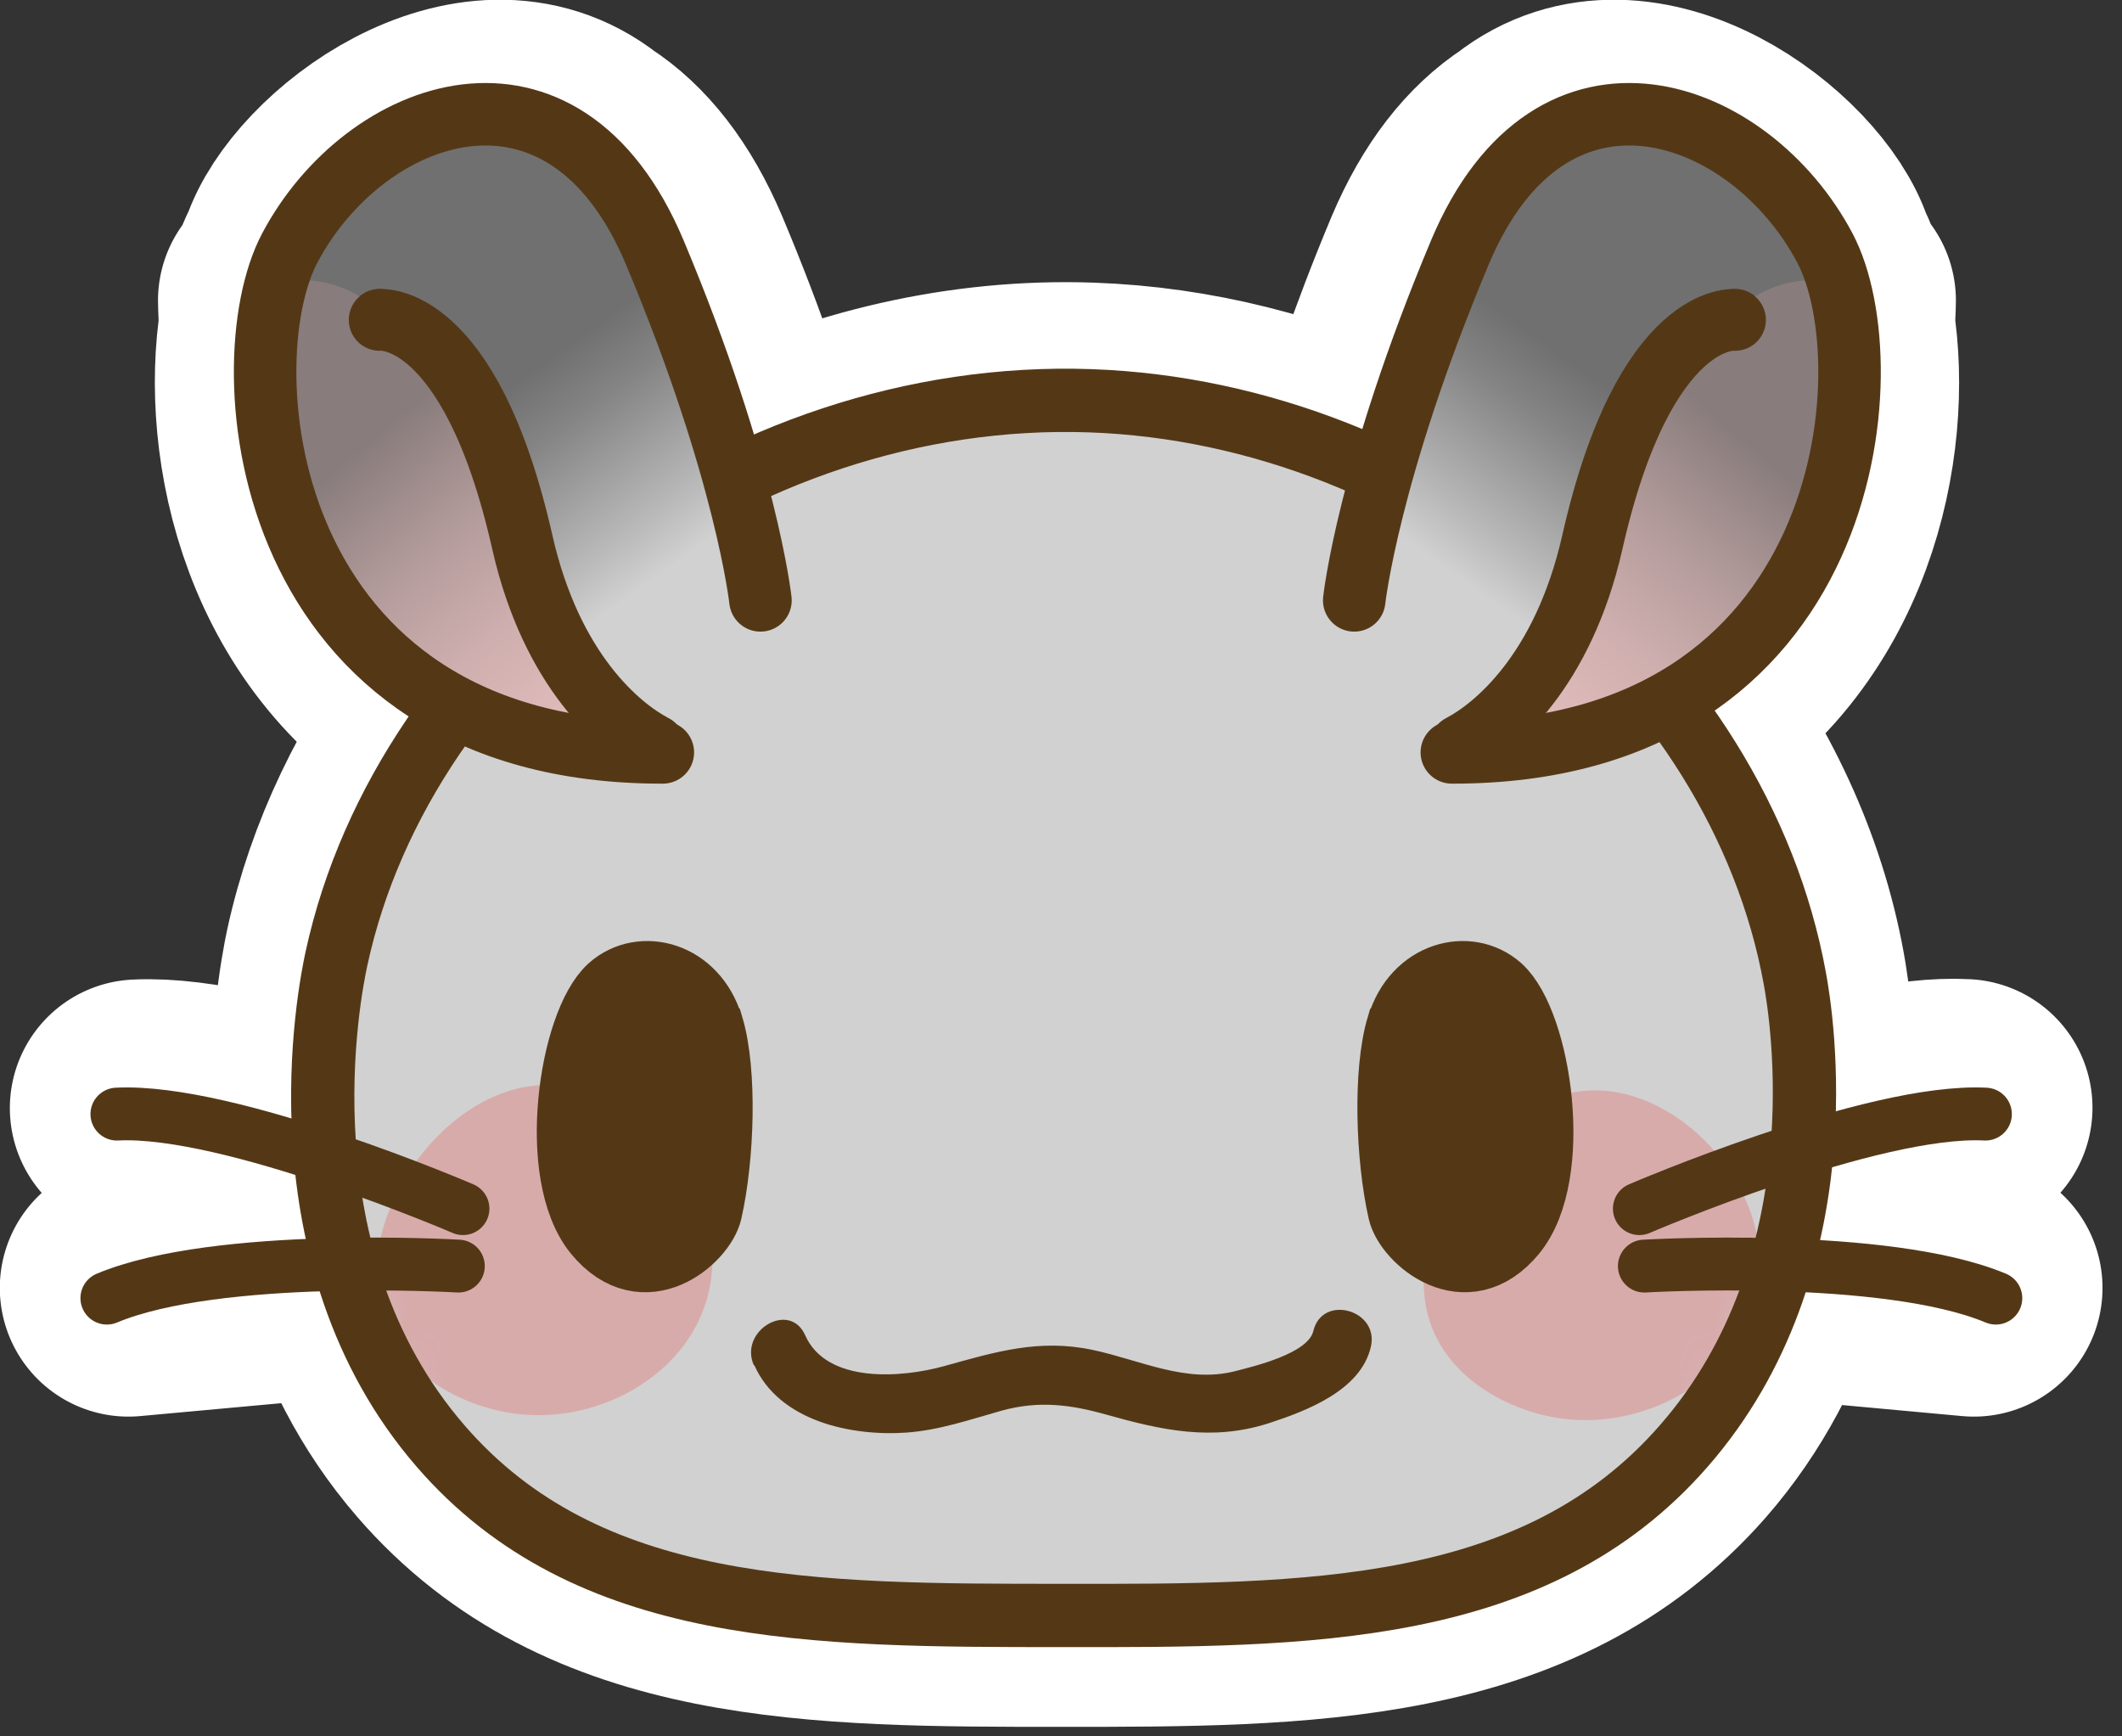 <svg width="55" height="45" viewBox="0 0 55 45" fill="none" xmlns="http://www.w3.org/2000/svg">
<rect x="0" y="0" width="55" height="45" fill="#333333" stroke="none"/>
<g clip-path="url(#clip0_2296_12351)">
<path d="M51.16 33.378C49.77 32.798 47.58 32.588 45.72 32.528C45.97 31.658 46.12 30.798 46.21 29.988L50.9 28.708C49.67 28.638 47.88 29.078 46.24 29.588C46.42 27.418 46.14 25.708 46.06 25.278C45.6 22.748 44.47 20.358 42.87 18.278C46.9 16.038 47.8 11.358 47.33 8.438C47.36 7.988 47.36 7.788 47.36 7.788C47.36 7.788 47.29 7.758 47.18 7.718C47.08 7.358 46.96 7.048 46.83 6.788C46.22 4.898 42.4 1.968 39.77 4.038C38.93 4.588 38.18 5.508 37.59 6.898C36.64 9.168 36.02 11.048 35.62 12.478C33.33 11.398 30.82 10.748 28.23 10.658C25.06 10.548 21.97 11.298 19.22 12.638C18.82 11.178 18.19 9.248 17.2 6.898C16.61 5.508 15.86 4.578 15.02 4.038C12.39 1.968 8.57 4.898 7.96 6.788C7.82 7.048 7.7 7.368 7.61 7.718C7.5 7.758 7.43 7.788 7.43 7.788C7.43 7.788 7.43 7.988 7.46 8.438C6.99 11.378 7.91 16.138 12.05 18.348C12.09 18.368 12.13 18.388 12.16 18.408C10.71 20.328 9.65 22.488 9.15 24.788C9.06 25.208 8.65 27.258 8.87 29.798C7.07 29.198 4.98 28.648 3.59 28.718L8.91 30.168C8.99 30.928 9.14 31.718 9.36 32.518C7.39 32.548 4.87 32.738 3.33 33.378L9.45 32.818C9.9 34.288 10.62 35.788 11.78 37.128C15.49 41.418 21.21 41.418 27.52 41.418C33.76 41.418 39.5 41.418 43.26 37.128C44.42 35.798 45.15 34.318 45.61 32.868L51.16 33.378Z" stroke="white" stroke-width="6.67" stroke-linecap="round" stroke-linejoin="round"/>
<path d="M46.52 25.356C46.69 26.276 47.76 32.766 43.64 37.476C39.8 41.876 33.92 41.876 27.53 41.866C21.07 41.866 15.22 41.866 11.42 37.476C7.16 32.556 8.54 25.676 8.72 24.846C10.49 16.666 19.07 10.066 28.26 10.386C37.07 10.696 45.06 17.326 46.52 25.356Z" fill="#D1D1D1"/>
<mask id="mask0_2296_12351" style="mask-type:luminance" maskUnits="userSpaceOnUse" x="8" y="10" width="39" height="32">
<path d="M46.52 25.356C46.69 26.276 47.76 32.766 43.64 37.476C39.8 41.876 33.92 41.876 27.53 41.866C21.07 41.866 15.22 41.866 11.42 37.476C7.16 32.556 8.54 25.676 8.72 24.846C10.49 16.666 19.07 10.066 28.26 10.386C37.07 10.696 45.06 17.326 46.52 25.356Z" fill="white"/>
</mask>
<g mask="url(#mask0_2296_12351)">
<path d="M14.31 28.13C16.69 28.22 19.06 31.04 18.33 33.639C17.77 35.65 15.57 36.83 13.58 36.66C12.19 36.55 10.54 35.749 9.97 34.289C8.97 31.77 11.48 28.009 14.31 28.119V28.13Z" fill="#D8ABAB"/>
<path d="M41.46 28.26C43.84 28.35 46.21 31.16 45.48 33.77C44.92 35.78 42.72 36.95 40.73 36.79C39.34 36.68 37.7 35.88 37.12 34.42C36.13 31.9 38.63 28.15 41.46 28.26Z" fill="#D8ABAB"/>
</g>
<path d="M46.52 25.356C46.69 26.276 47.76 32.766 43.64 37.476C39.8 41.876 33.92 41.876 27.53 41.866C21.07 41.866 15.22 41.866 11.42 37.476C7.16 32.556 8.54 25.676 8.72 24.846C10.49 16.666 19.07 10.066 28.26 10.386C37.07 10.696 45.06 17.326 46.52 25.356Z" stroke="#543816" stroke-width="1.64" stroke-linecap="round" stroke-linejoin="round"/>
<path d="M36.27 26.599C35.92 27.769 35.99 29.989 36.31 31.399C36.47 32.109 37.99 33.459 39.23 31.949C40.47 30.439 39.87 26.509 38.86 25.599C38.06 24.889 36.68 25.249 36.28 26.589L36.27 26.599Z" fill="#543816" stroke="#543816" stroke-width="1.71" stroke-miterlimit="10"/>
<path d="M18.42 26.599C18.77 27.769 18.7 29.989 18.38 31.399C18.22 32.109 16.7 33.459 15.46 31.949C14.23 30.439 14.82 26.509 15.83 25.599C16.63 24.889 18.01 25.249 18.41 26.589L18.42 26.599Z" fill="#543816" stroke="#543816" stroke-width="1.71" stroke-miterlimit="10"/>
<path d="M19.55 35.377C20.19 36.827 22.06 37.227 23.49 37.127C24.35 37.066 25.15 36.786 25.97 36.556C26.92 36.297 27.73 36.397 28.66 36.657C30.11 37.066 31.41 37.356 32.88 36.886C33.86 36.566 35.27 36.036 35.53 34.907C35.76 33.947 34.27 33.526 34.04 34.496C33.9 35.077 32.51 35.407 32.01 35.536C30.74 35.856 29.55 35.246 28.33 34.986C26.93 34.687 25.8 35.036 24.46 35.407C23.38 35.706 21.43 35.867 20.87 34.606C20.47 33.697 19.14 34.486 19.54 35.386L19.55 35.377Z" fill="#543816"/>
<path d="M35.1 15.56C35.1 15.56 36.14 11.45 38.52 5.79C40.9 0.13 46.53 4.07 47.3 6.43C48.38 9.76 48.05 19.52 37.63 19.5L35.1 15.56Z" fill="url(#paint0_linear_2296_12351)"/>
<path d="M44.97 8.289C44.97 8.289 41.95 10.969 41.46 13.779C40.86 17.159 39.32 18.789 38.42 19.259" stroke="#543816" stroke-width="1.6" stroke-linecap="round" stroke-linejoin="round"/>
<path d="M47.85 7.463C47.85 7.463 45.51 6.173 43.26 10.193C41.01 14.213 40.65 16.663 40.12 17.773C39.59 18.883 39.27 19.503 39.27 19.503C39.27 19.503 46.13 17.693 47.02 13.383C47.91 9.073 47.86 7.463 47.86 7.463H47.85Z" fill="url(#paint1_linear_2296_12351)"/>
<path d="M35.1 15.559C35.1 15.559 35.46 12.209 37.84 6.539C40.22 0.879 45.37 2.779 47.3 6.429C48.92 9.489 48.05 19.519 37.63 19.499" stroke="#543816" stroke-width="1.62" stroke-linecap="round" stroke-linejoin="round"/>
<path d="M44.97 8.291C44.97 8.291 42.63 8.041 41.27 14.06C40.51 17.401 38.75 18.851 37.85 19.32" stroke="#543816" stroke-width="1.6" stroke-linecap="round" stroke-linejoin="round"/>
<path d="M19.71 15.56C19.71 15.56 18.67 11.45 16.29 5.79C13.91 0.13 8.28 4.07 7.51 6.43C6.43 9.76 6.76 19.52 17.18 19.5L19.71 15.56Z" fill="url(#paint2_linear_2296_12351)"/>
<path d="M9.84 8.289C9.84 8.289 12.86 10.969 13.35 13.779C13.95 17.159 15.49 18.789 16.39 19.259" stroke="#543816" stroke-width="1.6" stroke-linecap="round" stroke-linejoin="round"/>
<path d="M6.96 7.463C6.96 7.463 9.3 6.173 11.55 10.193C13.8 14.213 14.16 16.663 14.69 17.773C15.22 18.883 15.54 19.503 15.54 19.503C15.54 19.503 8.68 17.693 7.79 13.383C6.91 9.073 6.95 7.463 6.95 7.463H6.96Z" fill="url(#paint3_linear_2296_12351)"/>
<path d="M19.71 15.559C19.71 15.559 19.35 12.209 16.97 6.539C14.59 0.879 9.44 2.779 7.51 6.429C5.89 9.489 6.76 19.519 17.18 19.499" stroke="#543816" stroke-width="1.62" stroke-linecap="round" stroke-linejoin="round"/>
<path d="M9.84 8.291C9.84 8.291 12.18 8.041 13.54 14.06C14.3 17.401 16.06 18.851 16.96 19.32" stroke="#543816" stroke-width="1.6" stroke-linecap="round" stroke-linejoin="round"/>
<path d="M12 31.323C12 31.323 5.96 28.723 3.03 28.873" stroke="#543816" stroke-width="1.37" stroke-linecap="round" stroke-linejoin="round"/>
<path d="M11.88 32.812C11.88 32.812 5.64 32.442 2.77 33.642" stroke="#543816" stroke-width="1.37" stroke-linecap="round" stroke-linejoin="round"/>
<path d="M42.49 31.323C42.49 31.323 48.53 28.723 51.46 28.873" stroke="#543816" stroke-width="1.37" stroke-linecap="round" stroke-linejoin="round"/>
<path d="M42.62 32.812C42.62 32.812 48.86 32.442 51.73 33.642" stroke="#543816" stroke-width="1.37" stroke-linecap="round" stroke-linejoin="round"/>
</g>
<defs>
<linearGradient id="paint0_linear_2296_12351" x1="38.678" y1="15.595" x2="42.313" y2="10.506" gradientUnits="userSpaceOnUse">
<stop stop-color="#D1D1D1"/>
<stop offset="0.21" stop-color="#BABABA"/>
<stop offset="0.74" stop-color="#848484"/>
<stop offset="1" stop-color="#707070"/>
</linearGradient>
<linearGradient id="paint1_linear_2296_12351" x1="39.089" y1="19.358" x2="45.518" y2="11.648" gradientUnits="userSpaceOnUse">
<stop stop-color="#E2BCBC"/>
<stop offset="0.19" stop-color="#DDB8B8"/>
<stop offset="0.41" stop-color="#CEAEAE"/>
<stop offset="0.66" stop-color="#B69D9D"/>
<stop offset="0.91" stop-color="#958585"/>
<stop offset="1" stop-color="#887C7C"/>
</linearGradient>
<linearGradient id="paint2_linear_2296_12351" x1="16.138" y1="15.592" x2="12.513" y2="10.501" gradientUnits="userSpaceOnUse">
<stop stop-color="#D1D1D1"/>
<stop offset="0.21" stop-color="#BABABA"/>
<stop offset="0.74" stop-color="#848484"/>
<stop offset="1" stop-color="#707070"/>
</linearGradient>
<linearGradient id="paint3_linear_2296_12351" x1="15.725" y1="19.346" x2="9.298" y2="11.645" gradientUnits="userSpaceOnUse">
<stop stop-color="#E2BCBC"/>
<stop offset="0.19" stop-color="#DDB8B8"/>
<stop offset="0.41" stop-color="#CEAEAE"/>
<stop offset="0.66" stop-color="#B69D9D"/>
<stop offset="0.91" stop-color="#958585"/>
<stop offset="1" stop-color="#887C7C"/>
</linearGradient>
<clipPath id="clip0_2296_12351">
<rect width="54.5" height="44.76" fill="white"/>
</clipPath>
</defs>
</svg>
